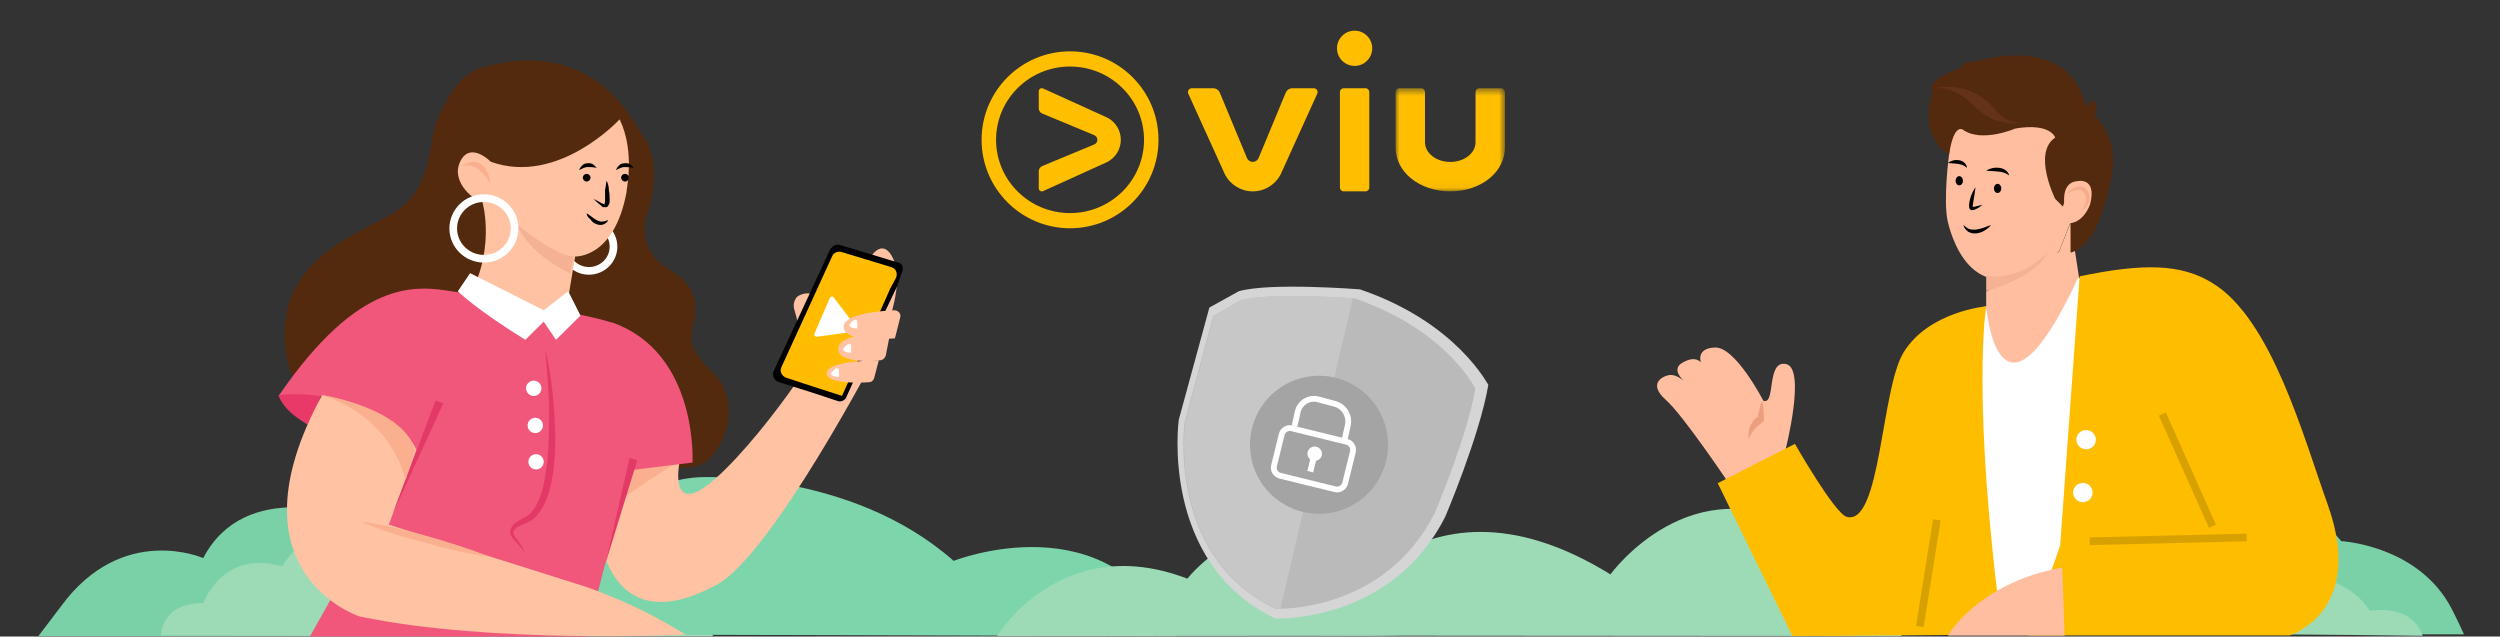 <svg width="326" height="83" viewBox="0 0 326 83" fill="none" xmlns="http://www.w3.org/2000/svg">
<rect x="0" y="0" width="326" height="83" fill="#333333" stroke="none"/>
<path fill-rule="evenodd" clip-rule="evenodd" d="M259 38L268.528 32.776L270 29L272 42L267.7 70.938L259 76L257 44L259 42" fill="#FFBE9F"/>
<path fill-rule="evenodd" clip-rule="evenodd" d="M268.528 32.717L270 28.941C270 28.941 271.631 23.176 269.837 17.226C268.042 11.277 256.639 15.299 256.639 15.299C256.639 15.299 254.451 16.117 254.158 20.132C254.158 20.132 253.351 26.183 254 28.941C254.65 31.698 257.927 41.821 268.528 32.717Z" fill="#FFBE9F"/>
<path fill-rule="evenodd" clip-rule="evenodd" d="M254.158 20.132C254.158 20.132 250.076 18.137 252 11.941C252 11.941 250.723 10.556 255.743 8.824C255.743 8.824 255.391 8.114 258 7.941C258 7.941 269.846 4.216 272 13.941L273 12.941C273 12.941 273.93 14.88 273 14.941C273 14.941 276.405 17.726 275.349 22.93C275.349 22.93 274 31.941 270 32.941V23.941L269 26.941L268 25.941C268 25.941 265 19.941 268 17.941C268 17.941 267.421 15.986 262.804 16.759C262.804 16.759 258.447 18.646 256 16.941C256 16.941 254.811 15.887 254.158 20.132Z" fill="#542A0E"/>
<path fill-rule="evenodd" clip-rule="evenodd" d="M252.052 11.559C252.052 11.559 256.68 10.204 260.088 14.172C260.088 14.172 261.27 16.19 263.879 16.017C263.879 16.017 260.26 16.782 257.444 13.823C254.627 10.864 252.052 11.559 252.052 11.559Z" fill="#633217"/>
<path fill-rule="evenodd" clip-rule="evenodd" d="M255.013 23.477C254.972 23.804 255.15 24.112 255.411 24.164C255.672 24.216 255.917 23.992 255.959 23.665C256 23.338 255.822 23.031 255.561 22.978C255.3 22.927 255.055 23.15 255.013 23.477Z" fill="black"/>
<path fill-rule="evenodd" clip-rule="evenodd" d="M260.013 24.477C259.972 24.804 260.15 25.112 260.411 25.164C260.672 25.216 260.917 24.992 260.959 24.665C261 24.338 260.822 24.031 260.561 23.978C260.3 23.927 260.055 24.15 260.013 24.477Z" fill="black"/>
<path fill-rule="evenodd" clip-rule="evenodd" d="M257.594 24.431C257.573 24.807 257.51 25.164 257.452 25.518C257.398 25.873 257.323 26.221 257.278 26.557C257.252 26.721 257.24 26.896 257.252 27.021C257.262 27.041 257.211 26.953 257.192 26.965C257.182 26.961 257.195 26.975 257.228 26.972C257.283 26.976 257.37 26.971 257.45 26.958C257.782 26.897 258.133 26.786 258.497 26.706C258.219 26.96 257.913 27.164 257.552 27.314C257.458 27.349 257.369 27.392 257.243 27.401C257.186 27.408 257.105 27.408 257.012 27.373C256.907 27.351 256.803 27.181 256.798 27.113C256.741 26.88 256.771 26.689 256.785 26.494C256.838 26.114 256.935 25.755 257.075 25.413C257.216 25.071 257.371 24.737 257.594 24.431Z" fill="black"/>
<path fill-rule="evenodd" clip-rule="evenodd" d="M259.632 29.338C259.415 29.628 259.132 29.851 258.825 30.041C258.52 30.235 258.17 30.364 257.794 30.422C257.421 30.469 257.005 30.431 256.665 30.222C256.321 30.015 256.114 29.676 256.018 29.335C256.293 29.571 256.54 29.783 256.831 29.875C257.121 29.958 257.418 29.974 257.726 29.927C258.347 29.847 258.964 29.579 259.632 29.338Z" fill="black"/>
<path fill-rule="evenodd" clip-rule="evenodd" d="M269.251 27.082C269.251 27.082 268.554 23.778 270.893 23.624C270.893 23.624 273.453 23.027 272.562 26.59C272.562 26.59 271.753 29.3 269.347 29.138L269.251 27.082Z" fill="#FFBE9F"/>
<path fill-rule="evenodd" clip-rule="evenodd" d="M269.537 25.253C269.83 24.885 270.21 24.591 270.674 24.405C270.906 24.311 271.179 24.274 271.459 24.326C271.745 24.375 272.001 24.573 272.152 24.795C272.453 25.229 272.567 25.79 272.399 26.288C272.242 26.779 271.892 27.157 271.476 27.374C271.755 27.004 271.973 26.604 272.025 26.2C272.078 25.804 271.97 25.399 271.745 25.086C271.556 24.763 271.195 24.706 270.78 24.774C270.37 24.858 269.954 25.048 269.537 25.253Z" fill="#F6AB8A"/>
<path fill-rule="evenodd" clip-rule="evenodd" d="M46 67.442C46 67.442 32 62.206 26.5 72.777C26.5 72.777 16 68.133 8 79.002L5 82.953H55.5L46 67.442Z" fill="#7AD1A8"/>
<path fill-rule="evenodd" clip-rule="evenodd" d="M21 82.866C21 82.866 21 78.581 26.5 78.669C26.5 78.669 29 71.586 36.8 73.859C36.8 73.859 43 61.968 65.8 67.738C65.8 67.738 87.3 73.335 93 82.953L21 82.866Z" fill="#9DDBB7"/>
<path fill-rule="evenodd" clip-rule="evenodd" d="M279.3 63.254C279.3 63.254 294.3 57.524 305.3 70.565C305.3 70.565 314.8 71.059 319.3 78.666C320.1 80.049 321.3 82.716 321.3 82.716H269L279.3 63.254Z" fill="#7AD1A8"/>
<path fill-rule="evenodd" clip-rule="evenodd" d="M172 82.884C172 82.884 183.99 58.82 210 74.899C210 74.899 220.6 60.258 235.7 69.308C235.7 69.308 243 74.689 248 82.941L172 82.884Z" fill="#9DDBB7"/>
<path fill-rule="evenodd" clip-rule="evenodd" d="M315.9 82.907C315.9 82.907 315 78.856 309 79.647C309 79.647 306.2 74.215 297.2 75.103C297.2 75.103 293.9 60.184 268.7 68.879C268.7 68.879 251.4 70.15 248 82.106L315.9 82.907Z" fill="#9DDBB7"/>
<path fill-rule="evenodd" clip-rule="evenodd" d="M232.836 58.641C232.836 58.641 235.513 48.134 232.947 47.484C230.271 46.834 231.609 52.9 229.936 52.249C229.936 52.249 226.255 45.101 223.578 45.318C221.124 45.426 221.794 47.267 221.794 47.267C221.794 47.267 221.124 46.292 219.451 47.267C217.778 48.134 219.563 49.65 219.563 49.65C219.563 49.65 218.67 48.892 217.89 48.892C217.108 48.892 214.655 49.867 217.22 52.142C219.451 54.091 225.474 63.081 225.474 63.081L232.836 58.641Z" fill="#FFBE9F"/>
<path fill-rule="evenodd" clip-rule="evenodd" d="M229.76 52.314C230 53.153 230 53.992 230 54.738V54.924L229.76 55.111C229.6 55.204 229.441 55.39 229.281 55.483C229.121 55.669 228.962 55.763 228.802 55.95C228.642 56.135 228.562 56.322 228.403 56.508C228.242 56.695 228.163 56.974 228.083 57.254C227.923 56.695 228.003 56.043 228.242 55.483C228.403 55.204 228.562 55.017 228.722 54.738C228.882 54.551 229.121 54.365 229.361 54.178L229.121 54.551C229.361 53.899 229.441 53.06 229.76 52.314Z" fill="#EC9F7F"/>
<path fill-rule="evenodd" clip-rule="evenodd" d="M270.971 36.266L283.556 36.847C283.556 36.847 290.219 37.996 294.662 49.703L302.805 75.311C302.805 75.311 301.324 79.91 298.363 81.374L270.971 81.164H253.943L249.5 45.954C249.606 45.849 251.597 42.136 259 39.941C259 39.941 260.543 58.678 270.971 36.266Z" fill="white"/>
<path fill-rule="evenodd" clip-rule="evenodd" d="M271.183 36.031L268.644 71.149L264.52 82.856H298.576C298.576 82.856 308.517 79.769 303.546 65.829C300.373 56.996 296.222 41.591 288.501 36.909C284.376 34.354 279.433 34.329 271.183 36.031Z" fill="#FFBD00"/>
<path fill-rule="evenodd" clip-rule="evenodd" d="M248.231 45.948C245.27 50.762 245.27 68.555 240.828 67.404C239.242 66.986 234.059 57.879 234.059 57.879L223.994 63.008L233.742 82.953L261.135 82.744C257 51.941 259 39.941 259 39.941C259 39.941 251.51 40.609 248.231 45.948Z" fill="#FFBD00"/>
<path d="M272.5 70.579L292.96 70.085" stroke="#D7A102"/>
<path d="M281.97 53.987L288.5 68.615" stroke="#D7A102"/>
<path fill-rule="evenodd" clip-rule="evenodd" d="M272.028 56.078C272.729 56.078 273.297 56.64 273.297 57.332C273.297 58.025 272.729 58.587 272.028 58.587C271.327 58.587 270.758 58.025 270.758 57.332C270.758 56.64 271.327 56.078 272.028 56.078Z" fill="white"/>
<path fill-rule="evenodd" clip-rule="evenodd" d="M271.605 62.977C272.306 62.977 272.874 63.539 272.874 64.231C272.874 64.924 272.306 65.486 271.605 65.486C270.904 65.486 270.336 64.924 270.336 64.231C270.336 63.539 270.904 62.977 271.605 62.977Z" fill="white"/>
<path fill-rule="evenodd" clip-rule="evenodd" d="M268.913 74L269.23 82.885H254C254 82.885 257.913 75.986 268.913 74Z" fill="#FFBE9F"/>
<path d="M252.568 67.785L250.347 81.686" stroke="#D7A102"/>
<path fill-rule="evenodd" clip-rule="evenodd" d="M76.1 82.735C76.1 82.735 75.798 63.214 91.077 62.232C91.077 62.232 110.743 61.141 124.358 73.137C124.358 73.137 144.586 65.109 153.1 82.953L76.1 82.735Z" fill="#7CD5AB"/>
<path d="M57.4 65.256C57.4 65.256 60.2 64.96 60.2 57.748C60.2 50.535 54.2 45.399 54.2 45.399" stroke="white" stroke-dasharray="3"/>
<path fill-rule="evenodd" clip-rule="evenodd" d="M69.201 40.657L67.601 42.236L68.401 54.883L78.901 58.142L84.501 54.093L82.901 49.349L78.101 41.447L69.201 40.657Z" fill="white"/>
<path fill-rule="evenodd" clip-rule="evenodd" d="M94.4 54.586L93.3 51.029L94.8 54.487C94.9 54.586 94.8 54.685 94.7 54.685C94.6 54.784 94.4 54.685 94.4 54.586Z" fill="black"/>
<path fill-rule="evenodd" clip-rule="evenodd" d="M66.799 42.237C66.799 43.225 66.999 44.312 67.099 45.3C67.299 46.288 67.699 47.276 68.199 47.967C68.499 48.363 68.899 48.56 69.399 48.758C69.899 48.956 70.399 48.857 70.799 48.659C71.799 48.462 72.599 47.77 73.499 47.276L73.599 47.177L73.799 47.276C74.299 47.572 75.099 47.473 75.699 47.375C76.399 47.276 76.799 46.683 77.099 45.992C77.599 44.708 77.499 43.127 76.899 41.842C77.599 43.127 77.899 44.608 77.399 46.091C77.299 46.386 77.099 46.782 76.799 47.079C76.599 47.276 76.599 47.375 76.299 47.473C76.099 47.572 75.899 47.672 75.699 47.672C74.999 47.869 74.199 47.967 73.399 47.572H73.599C72.799 48.165 71.899 48.758 70.899 49.054C70.399 49.252 69.899 49.252 69.299 49.054C68.699 48.857 68.299 48.56 67.899 48.165C67.299 47.276 66.899 46.288 66.799 45.3C66.799 44.312 66.699 43.225 66.799 42.237Z" fill="black"/>
<path fill-rule="evenodd" clip-rule="evenodd" d="M76.2 41.052C76.2 41.052 75.3 45.003 72.5 46.189H74.1C74.1 46.189 76.2 45.003 76.2 41.052Z" fill="#BEBEBE"/>
<path fill-rule="evenodd" clip-rule="evenodd" d="M62.8 8.845C60.2 9.635 58.7 12.005 57.2 15.168C55.6 18.526 56.9 24.948 50.4 28.306C43.9 31.666 34.7 35.617 37.7 48.066C37.7 48.066 41.2 56.661 49.9 54.291C58.6 51.919 67.2 59.626 77.1 59.428C84.3 59.328 89.5 62.886 92.7 59.626C94.5 57.846 96.3 53.401 93.8 49.548C92.8 48.066 89.5 46.288 90.3 42.928C91 39.767 91.1 37.397 87.1 35.026C82.5 32.258 84.5 27.517 84.5 27.517C84.5 27.517 86.8 21.095 83.5 17.241C83.3 17.241 78 4.3 62.8 8.845Z" fill="#542A0E"/>
<path fill-rule="evenodd" clip-rule="evenodd" d="M76.8 28.998C78.568 28.998 80 30.414 80 32.16C80 33.906 78.568 35.321 76.8 35.321C75.033 35.321 73.6 33.906 73.6 32.16C73.6 30.414 75.033 28.998 76.8 28.998Z" stroke="white"/>
<path fill-rule="evenodd" clip-rule="evenodd" d="M80.8 15.562C80.8 15.562 72.8 24.256 64 21.095C64 21.095 61.3 18.329 60 21.095C58.7 23.861 62.1 26.331 62.9 26.331C62.9 26.331 64.9 32.95 60.5 39.866L73.4 43.027L75 33.444C75 33.444 80.1 33.74 81.7 25.046C81.6 25.046 82.9 19.909 80.8 15.562Z" fill="#FFC2A3"/>
<path fill-rule="evenodd" clip-rule="evenodd" d="M60.101 21.688C60.101 21.688 63.201 19.416 64.001 23.96C63.901 23.96 62.401 20.897 60.101 21.688Z" fill="#FAAF8E"/>
<path fill-rule="evenodd" clip-rule="evenodd" d="M67.2 29.097C67.2 29.097 72.4 33.444 74.8 33.444L74.35 35.618C74.45 35.618 69.6 33.839 67.2 29.097Z" fill="#F4B193"/>
<path fill-rule="evenodd" clip-rule="evenodd" d="M63.101 25.837C65.31 25.837 67.101 27.606 67.101 29.789C67.101 31.971 65.31 33.74 63.101 33.74C60.892 33.74 59.101 31.971 59.101 29.789C59.101 27.606 60.892 25.837 63.101 25.837Z" stroke="white"/>
<path fill-rule="evenodd" clip-rule="evenodd" d="M116.6 34.037C115 30.085 112.6 34.235 112.6 36.408C112.6 38.582 112.8 38.483 111 41.151C109.4 43.522 107.8 43.522 107.8 43.522C107.8 43.522 107 43.422 107 40.459C107 37.297 104.1 38.286 103.8 38.878C102.8 40.558 104.7 40.755 103.8 45.201C103.3 47.473 103.6 49.45 103.8 49.943C101.2 53.698 96.8 59.329 93.2 62.491C87.1 67.826 88.6 60.317 88.6 60.317C86.3 45.201 79.8 42.829 79.8 42.829L77.4 61.107C77.4 61.107 75.6 86.003 93.5 76.223C100.7 72.271 114.4 45.992 114.4 45.992C114.3 46.09 114.3 46.09 114.2 46.189C116.3 41.744 117.7 36.606 116.6 34.037Z" fill="#FFC2A3"/>
<path fill-rule="evenodd" clip-rule="evenodd" d="M78 61.107L77.2 64.269L77.5 67.726C77.5 67.726 82.9 63.478 88.5 60.218L78 61.107Z" fill="#FAAF8E"/>
<path fill-rule="evenodd" clip-rule="evenodd" d="M117 37.297L117.5 35.815C117.8 35.222 117.9 34.432 117.1 34.234L109.6 31.962C109 31.765 108.5 32.061 108.2 32.654L100.9 48.362C100.6 48.955 101 49.647 101.6 49.844L105.4 51.029L109.3 52.314C109.7 52.413 110.1 52.215 110.3 51.919L115.4 40.656L117 37.297Z" fill="black"/>
<path fill-rule="evenodd" clip-rule="evenodd" d="M116.1 37.593L116.8 36.309C117.1 35.716 116.9 35.025 116.2 34.827L109.7 32.851C109.2 32.752 108.7 32.95 108.5 33.444L101.9 47.868C101.6 48.461 102 49.053 102.5 49.251L105.8 50.338L109.8 51.622L114.7 40.755L116.1 37.593Z" fill="#FFBC00"/>
<path fill-rule="evenodd" clip-rule="evenodd" d="M111.799 42.829L108.699 38.779C108.599 38.581 108.299 38.68 108.199 38.878L106.199 43.521C106.099 43.719 106.299 43.916 106.499 43.916L111.599 43.225C111.899 43.323 111.999 43.027 111.799 42.829Z" fill="white"/>
<path fill-rule="evenodd" clip-rule="evenodd" d="M117.4 41.348C117.5 40.854 117.1 40.459 116.6 40.459C114.6 40.557 110 40.952 110 42.632C110 44.806 116.7 44.115 116.7 44.115L117.4 41.348Z" fill="#FFC2A3"/>
<path fill-rule="evenodd" clip-rule="evenodd" d="M116.1 43.324C116.1 43.324 109.3 43.324 109.3 45.498C109.3 47.276 113.3 47.178 114.8 46.978C115.1 46.978 115.4 46.682 115.5 46.386L116.1 43.324Z" fill="#FFC2A3"/>
<path fill-rule="evenodd" clip-rule="evenodd" d="M114.6 46.979C114.6 46.979 107.8 46.979 107.8 48.659C107.8 50.042 111.8 49.943 113.3 49.844C113.6 49.844 113.9 49.647 114 49.251L114.6 46.979Z" fill="#FFC2A3"/>
<path fill-rule="evenodd" clip-rule="evenodd" d="M36.3 51.524C36.3 51.524 37.9 50.734 41.9 51.524L40.3 55.476C40.4 55.476 37.1 53.895 36.3 51.524Z" fill="#E83968"/>
<path fill-rule="evenodd" clip-rule="evenodd" d="M111.799 42.039C111.799 42.039 111.799 41.249 110.999 42.039C110.199 42.829 111.799 42.829 111.799 42.829V42.039Z" fill="white"/>
<path fill-rule="evenodd" clip-rule="evenodd" d="M111 45.2C111 45.2 111 44.41 110.2 45.2C109.4 45.992 111 45.992 111 45.992V45.2Z" fill="white"/>
<path fill-rule="evenodd" clip-rule="evenodd" d="M109.4 48.362C109.4 48.362 109.4 47.572 108.6 48.362C107.8 49.153 109.4 49.153 109.4 49.153V48.362Z" fill="white"/>
<path fill-rule="evenodd" clip-rule="evenodd" d="M58.9 37.989C54.1 37.198 46.8 36.408 36.4 51.524C36.4 51.524 47.7 49.943 54.1 58.637L40.408 83H76.47L81.3 64.269L84.5 47.572C84.5 47.572 82.1 42.829 79.7 42.039C77.3 41.249 72.5 40.459 72.5 40.459C72.5 40.459 70.1 42.829 63.7 37.989C63.7 37.989 63.7 38.779 58.9 37.989Z" fill="#F1567B"/>
<path fill-rule="evenodd" clip-rule="evenodd" d="M69.6 49.635C70.152 49.635 70.6 50.082 70.6 50.635C70.6 51.187 70.152 51.635 69.6 51.635C69.048 51.635 68.6 51.187 68.6 50.635C68.6 50.082 69.048 49.635 69.6 49.635Z" fill="white"/>
<path fill-rule="evenodd" clip-rule="evenodd" d="M69.8 54.476C70.352 54.476 70.8 54.923 70.8 55.476C70.8 56.028 70.352 56.476 69.8 56.476C69.248 56.476 68.8 56.028 68.8 55.476C68.8 54.923 69.248 54.476 69.8 54.476Z" fill="white"/>
<path fill-rule="evenodd" clip-rule="evenodd" d="M69.9 59.218C70.452 59.218 70.9 59.665 70.9 60.218C70.9 60.77 70.452 61.218 69.9 61.218C69.348 61.218 68.9 60.77 68.9 60.218C68.9 59.665 69.348 59.218 69.9 59.218Z" fill="white"/>
<path fill-rule="evenodd" clip-rule="evenodd" d="M77.4 61.898L90.3 60.317C90.3 60.317 91.1 45.992 79.8 42.04L77.4 61.898Z" fill="#F1567B"/>
<path fill-rule="evenodd" clip-rule="evenodd" d="M83.1 60.02L78.9 73.654L82.1 59.724L83.1 60.02Z" fill="#E33966"/>
<path fill-rule="evenodd" clip-rule="evenodd" d="M61.3 35.618L59.7 37.989C59.7 37.989 62.1 40.36 68.5 44.312L70.9 41.941L72.5 44.312L75.7 41.151L74.1 37.989L70.9 40.459L61.3 35.618Z" fill="white"/>
<path fill-rule="evenodd" clip-rule="evenodd" d="M54.3 58.637L50.7 68.419L75.8 76.322C75.8 76.322 82.5 78.409 89.4 82.755C89.4 82.755 64.001 84 46.9 80.384C46.8 80.384 29.4 74.642 42 51.524C42 51.524 51.7 53.105 54.3 58.637Z" fill="#FFC2A3"/>
<path fill-rule="evenodd" clip-rule="evenodd" d="M57.8 52.611L51.2 67.035L56.8 52.215L57.8 52.611Z" fill="#E33966"/>
<path fill-rule="evenodd" clip-rule="evenodd" d="M71.1 45.596C71.7 47.967 72 50.338 72.2 52.808C72.4 55.278 72.5 57.649 72.3 60.119C72.2 61.305 72 62.589 71.7 63.775C71.4 64.96 70.9 66.146 70 67.233C69.6 67.726 68.9 68.121 68.3 68.319C67.8 68.517 67.2 68.813 67 69.208C66.8 69.604 67.2 70.097 67.6 70.591C67.9 71.085 68.4 71.579 68.4 72.271C68.3 71.678 67.8 71.283 67.4 70.789C67.2 70.591 67 70.394 66.8 70.097C66.6 69.801 66.4 69.406 66.6 69.011C66.7 68.616 67 68.319 67.3 68.121C67.6 67.924 67.9 67.726 68.1 67.627C68.7 67.331 69.1 67.133 69.4 66.64C70.1 65.849 70.5 64.663 70.8 63.576C71.1 62.391 71.2 61.205 71.4 60.02C71.6 57.649 71.6 55.179 71.6 52.808C71.5 50.437 71.3 47.967 71.1 45.596Z" fill="#E33966"/>
<path fill-rule="evenodd" clip-rule="evenodd" d="M42 51.524C42 51.524 52.5 53.105 54.1 58.637L52.9 62.589C52.8 62.688 51.6 54.685 42 51.524Z" fill="#FAAF8E"/>
<path fill-rule="evenodd" clip-rule="evenodd" d="M47 68C49.9 68.396 52.8 69.087 55.6 69.878C58.4 70.668 61.2 71.557 64 72.644C61.1 72.249 58.2 71.557 55.4 70.767C52.6 70.075 49.8 69.186 47 68Z" fill="#FAAF8E"/>
<path fill-rule="evenodd" clip-rule="evenodd" d="M76.5 22.67C76.776 22.67 77 22.894 77 23.17C77 23.446 76.776 23.67 76.5 23.67C76.224 23.67 76 23.446 76 23.17C76 22.894 76.224 22.67 76.5 22.67Z" fill="black"/>
<path fill-rule="evenodd" clip-rule="evenodd" d="M81.5 22.67C81.776 22.67 82 22.894 82 23.17C82 23.446 81.776 23.67 81.5 23.67C81.224 23.67 81 23.446 81 23.17C81 22.894 81.224 22.67 81.5 22.67Z" fill="black"/>
<path fill-rule="evenodd" clip-rule="evenodd" d="M79.1 23.565C79.3 23.96 79.4 24.356 79.4 24.849C79.5 25.245 79.5 25.738 79.5 26.134C79.5 26.331 79.5 26.628 79.3 26.825C79.3 26.924 79.1 27.023 79 27.023H78.7C78.6 27.023 78.5 26.924 78.4 26.825C78 26.529 77.7 26.232 77.4 25.936C77.8 26.134 78.2 26.331 78.5 26.529C78.6 26.529 78.7 26.628 78.8 26.628H78.9C78.9 26.628 78.8 26.727 78.8 26.628C78.9 26.43 78.9 26.232 78.9 26.035V24.751C79 24.356 79 23.96 79.1 23.565Z" fill="black"/>
<path fill-rule="evenodd" clip-rule="evenodd" d="M76.5 27.813C77 28.109 77.4 28.505 77.8 28.702C78 28.801 78.2 28.9 78.5 28.9C78.7 28.9 79 28.801 79.3 28.702C79.2 28.999 78.9 29.196 78.6 29.295C78.3 29.394 77.9 29.295 77.7 29.196C77.4 29.098 77.2 28.9 77 28.604C76.7 28.406 76.5 28.109 76.5 27.813Z" fill="black"/>
<path fill-rule="evenodd" clip-rule="evenodd" d="M77.8 21.885C77.3 21.786 77 21.786 76.6 21.786C76.3 21.786 75.9 21.984 75.5 22.181C75.6 21.984 75.7 21.786 75.9 21.589C76.1 21.391 76.3 21.293 76.6 21.293C77.1 21.194 77.5 21.49 77.8 21.885Z" fill="black"/>
<path fill-rule="evenodd" clip-rule="evenodd" d="M82.6 21.885C82.1 21.786 81.8 21.786 81.4 21.786C81.1 21.786 80.7 21.984 80.3 22.181C80.4 21.984 80.5 21.786 80.7 21.589C80.9 21.391 81.1 21.293 81.4 21.293C81.9 21.194 82.4 21.49 82.6 21.885Z" fill="black"/>
<path fill-rule="evenodd" clip-rule="evenodd" d="M130 82.952C130 82.952 138.366 69.153 154.831 75.458C154.831 75.458 164.708 62.897 174.587 74.298C178.331 78.619 179.147 82.081 184.655 82.081C187.959 82.081 187.371 82.9 177.88 82.907C168.389 82.914 130 82.952 130 82.952Z" fill="#9DDBB7"/>
<path fill-rule="evenodd" clip-rule="evenodd" d="M177.336 37.731C177.336 37.731 165.523 36.8 161.528 37.985L157.703 40.102L153.709 54.747C153.709 54.747 151.159 73.371 166.287 80.651C166.287 80.651 181.416 81.328 188.47 67.36C188.47 67.36 192.974 56.778 194.079 50.175C193.994 50.175 190 42.048 177.336 37.731Z" fill="#D5D5D5"/>
<path fill-rule="evenodd" clip-rule="evenodd" d="M161.782 39.17L158.213 41.202L154.473 55C154.473 55 152.009 72.524 166.287 79.381C166.287 79.381 180.48 80.058 187.11 66.852C187.11 66.852 191.359 56.863 192.379 50.683C192.379 50.683 188.724 43.064 176.656 38.916C176.656 38.916 165.522 38.07 161.782 39.17Z" fill="#BBBABA"/>
<path fill-rule="evenodd" clip-rule="evenodd" d="M166.968 79.381L176.402 38.916C174.532 38.747 165.183 38.154 161.868 39.17L158.299 41.201L154.559 55C154.559 55 152.095 72.524 166.373 79.381H166.968Z" fill="#C7C7C7"/>
<path fill-rule="evenodd" clip-rule="evenodd" d="M259 40.941L258.064 35.95L259 40.941Z" fill="#FFBE9F"/>
<path fill-rule="evenodd" clip-rule="evenodd" d="M254 21.258C254.195 21.09 254.426 20.996 254.667 20.93C254.907 20.861 255.164 20.847 255.423 20.883C255.678 20.928 255.941 21.021 256.145 21.202C256.349 21.385 256.48 21.63 256.5 21.883C256.294 21.727 256.124 21.603 255.936 21.525C255.742 21.459 255.553 21.404 255.348 21.377C254.936 21.308 254.499 21.315 254 21.258Z" fill="black"/>
<path fill-rule="evenodd" clip-rule="evenodd" d="M259 22.258C259.24 22.09 259.51 21.997 259.787 21.931C260.065 21.86 260.355 21.849 260.648 21.877C260.937 21.919 261.238 21.987 261.489 22.171C261.742 22.343 261.942 22.596 262 22.883C261.539 22.53 261.1 22.427 260.592 22.374C260.091 22.308 259.571 22.32 259 22.258Z" fill="black"/>
<path fill-rule="evenodd" clip-rule="evenodd" d="M259 35.941C259 35.941 263 36.941 267 32.941C267 32.941 266 35.941 259 37.941V35.941Z" fill="#F4B193"/>
<path fill-rule="evenodd" clip-rule="evenodd" d="M146.154 18.23V18.229C146.154 16.978 145.448 15.892 144.413 15.348L136.036 11.546C135.981 11.516 135.919 11.5 135.852 11.5C135.633 11.5 135.455 11.678 135.455 11.896V14.126C135.455 14.423 135.631 14.679 135.884 14.796L142.697 17.626C142.932 17.725 143.097 17.958 143.097 18.23V18.231C143.097 18.501 142.932 18.734 142.697 18.834L135.884 21.663C135.631 21.78 135.455 22.036 135.455 22.334V24.563C135.455 24.782 135.633 24.96 135.852 24.96C135.919 24.96 135.981 24.943 136.036 24.913L144.413 21.112C145.448 20.568 146.154 19.482 146.154 18.231V18.23Z" fill="#FFBF00"/>
<path fill-rule="evenodd" clip-rule="evenodd" d="M139.534 8.674C134.206 8.674 129.886 12.952 129.886 18.23C129.886 23.506 134.206 27.785 139.534 27.785C144.861 27.785 149.182 23.506 149.182 18.23C149.182 12.952 144.861 8.674 139.534 8.674ZM151.068 18.23C151.068 24.6 145.904 29.764 139.534 29.764C133.164 29.764 128 24.6 128 18.23C128 11.859 133.164 6.696 139.534 6.696C145.904 6.696 151.068 11.859 151.068 18.23Z" fill="#FFBF00"/>
<path fill-rule="evenodd" clip-rule="evenodd" d="M175.223 24.952C174.948 24.952 174.726 24.729 174.726 24.454V12.005C174.726 11.731 174.948 11.508 175.223 11.508H178.059C178.335 11.508 178.557 11.731 178.557 12.005V24.454C178.557 24.729 178.335 24.952 178.059 24.952H175.223Z" fill="#FFBF00"/>
<path fill-rule="evenodd" clip-rule="evenodd" d="M163.363 24.952H163.364C164.935 24.952 166.3 24.064 166.984 22.763L171.762 12.237C171.798 12.168 171.819 12.089 171.819 12.005C171.819 11.731 171.596 11.508 171.322 11.508H168.519C168.146 11.508 167.824 11.729 167.677 12.046L164.122 20.607C163.997 20.902 163.705 21.109 163.364 21.109H163.362C163.021 21.109 162.729 20.902 162.604 20.607L159.049 12.046C158.901 11.729 158.58 11.508 158.206 11.508H155.404C155.129 11.508 154.906 11.731 154.906 12.005C154.906 12.089 154.927 12.168 154.964 12.237L159.741 22.763C160.425 24.064 161.79 24.952 163.362 24.952H163.363Z" fill="#FFBF00"/>
<path fill-rule="evenodd" clip-rule="evenodd" d="M178.938 6.297C178.938 7.566 177.909 8.594 176.641 8.594C175.372 8.594 174.344 7.566 174.344 6.297C174.344 5.029 175.372 4 176.641 4C177.909 4 178.938 5.029 178.938 6.297Z" fill="#FFBF00"/>
<mask id="mask0" mask-type="alpha" maskUnits="userSpaceOnUse" x="181" y="11" width="16" height="14">
<path fill-rule="evenodd" clip-rule="evenodd" d="M181.984 11.508H196.246V24.952H181.984V11.508Z" fill="white"/>
</mask>
<g mask="url(#mask0)">
<path fill-rule="evenodd" clip-rule="evenodd" d="M189.115 24.952C193.183 24.952 196.246 22.392 196.246 19.235V12.005C196.246 11.731 196.023 11.508 195.748 11.508H192.91C192.635 11.508 192.413 11.731 192.413 12.005L192.41 18.562C192.41 19.974 190.934 21.119 189.115 21.119C187.296 21.119 185.821 19.974 185.821 18.562L185.818 12.005C185.818 11.731 185.595 11.508 185.32 11.508H182.482C182.207 11.508 181.984 11.731 181.984 12.005V19.235C181.984 22.392 185.047 24.952 189.115 24.952Z" fill="#FFBF00"/>
</g>
<circle cx="172" cy="58" r="9" fill="#A4A4A4"/>
<path d="M168.808 55.559L169.217 53.725C169.486 52.52 170.68 51.749 171.912 52.081L174.054 52.658C175.285 52.991 176.032 54.227 175.75 55.488L175.353 57.265" stroke="white" stroke-width="0.756"/>
<path d="M174.102 63.799L166.924 62.035C166.345 61.893 165.99 61.308 166.133 60.729L167.137 56.643C167.279 56.063 167.864 55.709 168.443 55.851L175.621 57.614C176.201 57.757 176.555 58.342 176.413 58.921L175.409 63.007C175.266 63.587 174.682 63.941 174.102 63.799" stroke="white" stroke-width="0.756"/>
<path fill-rule="evenodd" clip-rule="evenodd" d="M171.659 58.257C172.166 58.382 172.479 58.889 172.356 59.391C172.233 59.891 171.721 60.196 171.213 60.071C170.704 59.946 170.393 59.439 170.516 58.938C170.639 58.437 171.15 58.132 171.659 58.257Z" fill="white"/>
<path fill-rule="evenodd" clip-rule="evenodd" d="M170.925 59.605L171.683 59.791L171.237 61.606L170.48 61.419L170.925 59.605Z" fill="white"/>
</svg>
